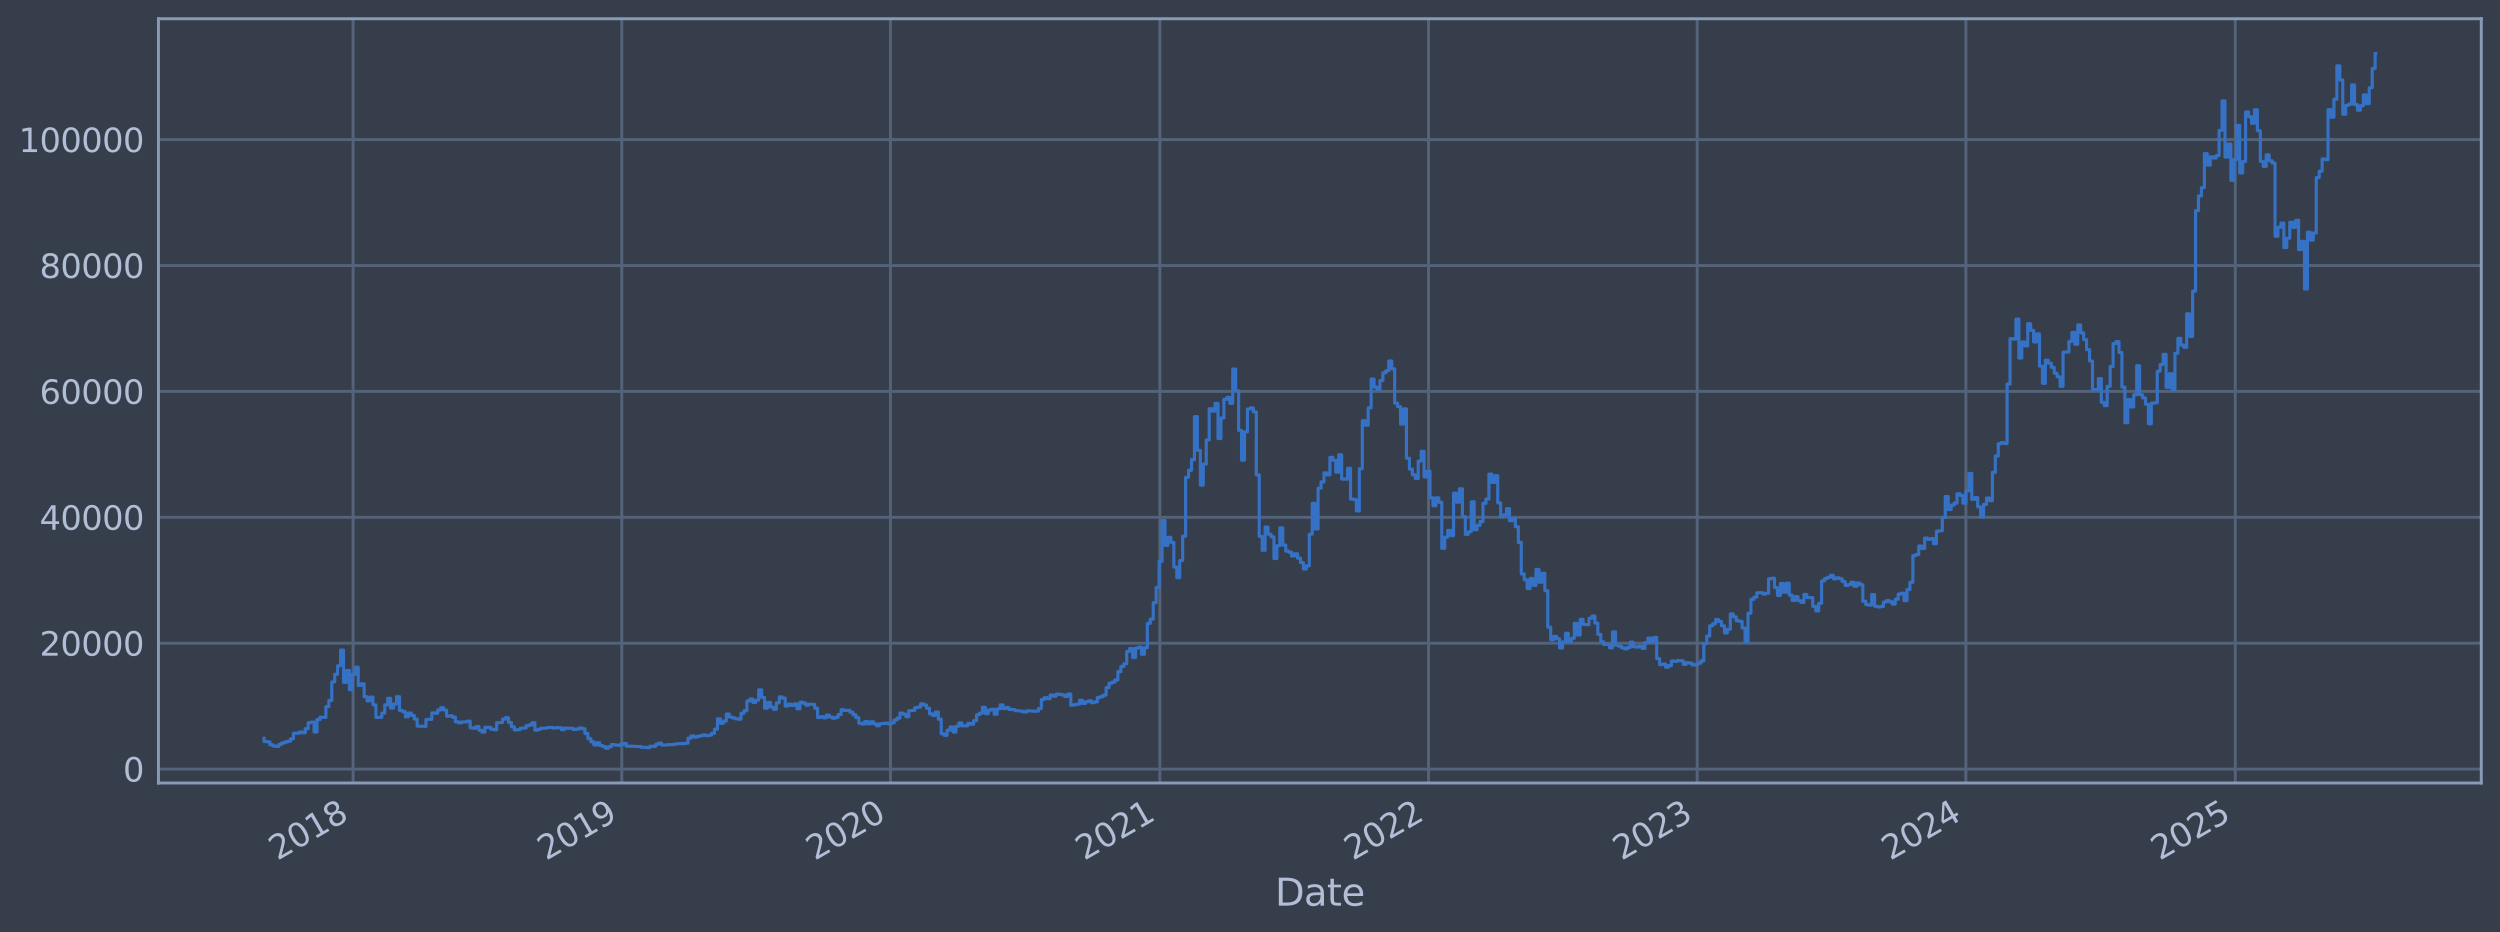 <?xml version="1.0" encoding="utf-8" standalone="no"?>
<!DOCTYPE svg PUBLIC "-//W3C//DTD SVG 1.1//EN"
  "http://www.w3.org/Graphics/SVG/1.1/DTD/svg11.dtd">
<svg xmlns:xlink="http://www.w3.org/1999/xlink" width="960.9pt" height="358.291pt" viewBox="0 0 960.9 358.291" xmlns="http://www.w3.org/2000/svg" version="1.1">
 <defs>
  <style type="text/css">*{stroke-linejoin: round; stroke-linecap: butt}</style>
 </defs>
 <g id="figure_1">
  <g id="patch_1">
   <path d="M 0 358.291 
L 960.9 358.291 
L 960.9 0 
L 0 0 
z
" style="fill: #373e4b"/>
  </g>
  <g id="axes_1">
   <g id="patch_2">
    <path d="M 60.901 300.96 
L 953.701 300.96 
L 953.701 7.2 
L 60.901 7.2 
z
" style="fill: #373e4b"/>
   </g>
   <g id="matplotlib.axis_1">
    <g id="xtick_1">
     <g id="line2d_1">
      <path d="M 135.716 300.96 
L 135.716 7.2 
" clip-path="url(#pc5c673f331)" style="fill: none; stroke: #546379; stroke-width: 1.12; stroke-linecap: square"/>
     </g>
     <g id="line2d_2"/>
     <g id="text_1">
      <!-- 2018 -->
      <g style="fill: #b1bed6" transform="translate(106.635 330.885) rotate(-30) scale(0.126 -0.126)">
       <defs>
        <path id="DejaVuSans-32" d="M 1228 531 
L 3431 531 
L 3431 0 
L 469 0 
L 469 531 
Q 828 903 1448 1529 
Q 2069 2156 2228 2338 
Q 2531 2678 2651 2914 
Q 2772 3150 2772 3378 
Q 2772 3750 2511 3984 
Q 2250 4219 1831 4219 
Q 1534 4219 1204 4116 
Q 875 4013 500 3803 
L 500 4441 
Q 881 4594 1212 4672 
Q 1544 4750 1819 4750 
Q 2544 4750 2975 4387 
Q 3406 4025 3406 3419 
Q 3406 3131 3298 2873 
Q 3191 2616 2906 2266 
Q 2828 2175 2409 1742 
Q 1991 1309 1228 531 
z
" transform="scale(0.016)"/>
        <path id="DejaVuSans-30" d="M 2034 4250 
Q 1547 4250 1301 3770 
Q 1056 3291 1056 2328 
Q 1056 1369 1301 889 
Q 1547 409 2034 409 
Q 2525 409 2770 889 
Q 3016 1369 3016 2328 
Q 3016 3291 2770 3770 
Q 2525 4250 2034 4250 
z
M 2034 4750 
Q 2819 4750 3233 4129 
Q 3647 3509 3647 2328 
Q 3647 1150 3233 529 
Q 2819 -91 2034 -91 
Q 1250 -91 836 529 
Q 422 1150 422 2328 
Q 422 3509 836 4129 
Q 1250 4750 2034 4750 
z
" transform="scale(0.016)"/>
        <path id="DejaVuSans-31" d="M 794 531 
L 1825 531 
L 1825 4091 
L 703 3866 
L 703 4441 
L 1819 4666 
L 2450 4666 
L 2450 531 
L 3481 531 
L 3481 0 
L 794 0 
L 794 531 
z
" transform="scale(0.016)"/>
        <path id="DejaVuSans-38" d="M 2034 2216 
Q 1584 2216 1326 1975 
Q 1069 1734 1069 1313 
Q 1069 891 1326 650 
Q 1584 409 2034 409 
Q 2484 409 2743 651 
Q 3003 894 3003 1313 
Q 3003 1734 2745 1975 
Q 2488 2216 2034 2216 
z
M 1403 2484 
Q 997 2584 770 2862 
Q 544 3141 544 3541 
Q 544 4100 942 4425 
Q 1341 4750 2034 4750 
Q 2731 4750 3128 4425 
Q 3525 4100 3525 3541 
Q 3525 3141 3298 2862 
Q 3072 2584 2669 2484 
Q 3125 2378 3379 2068 
Q 3634 1759 3634 1313 
Q 3634 634 3220 271 
Q 2806 -91 2034 -91 
Q 1263 -91 848 271 
Q 434 634 434 1313 
Q 434 1759 690 2068 
Q 947 2378 1403 2484 
z
M 1172 3481 
Q 1172 3119 1398 2916 
Q 1625 2713 2034 2713 
Q 2441 2713 2670 2916 
Q 2900 3119 2900 3481 
Q 2900 3844 2670 4047 
Q 2441 4250 2034 4250 
Q 1625 4250 1398 4047 
Q 1172 3844 1172 3481 
z
" transform="scale(0.016)"/>
       </defs>
       <use xlink:href="#DejaVuSans-32"/>
       <use xlink:href="#DejaVuSans-30" transform="translate(63.623 0)"/>
       <use xlink:href="#DejaVuSans-31" transform="translate(127.246 0)"/>
       <use xlink:href="#DejaVuSans-38" transform="translate(190.869 0)"/>
      </g>
     </g>
    </g>
    <g id="xtick_2">
     <g id="line2d_3">
      <path d="M 238.984 300.96 
L 238.984 7.2 
" clip-path="url(#pc5c673f331)" style="fill: none; stroke: #546379; stroke-width: 1.12; stroke-linecap: square"/>
     </g>
     <g id="line2d_4"/>
     <g id="text_2">
      <!-- 2019 -->
      <g style="fill: #b1bed6" transform="translate(209.903 330.885) rotate(-30) scale(0.126 -0.126)">
       <defs>
        <path id="DejaVuSans-39" d="M 703 97 
L 703 672 
Q 941 559 1184 500 
Q 1428 441 1663 441 
Q 2288 441 2617 861 
Q 2947 1281 2994 2138 
Q 2813 1869 2534 1725 
Q 2256 1581 1919 1581 
Q 1219 1581 811 2004 
Q 403 2428 403 3163 
Q 403 3881 828 4315 
Q 1253 4750 1959 4750 
Q 2769 4750 3195 4129 
Q 3622 3509 3622 2328 
Q 3622 1225 3098 567 
Q 2575 -91 1691 -91 
Q 1453 -91 1209 -44 
Q 966 3 703 97 
z
M 1959 2075 
Q 2384 2075 2632 2365 
Q 2881 2656 2881 3163 
Q 2881 3666 2632 3958 
Q 2384 4250 1959 4250 
Q 1534 4250 1286 3958 
Q 1038 3666 1038 3163 
Q 1038 2656 1286 2365 
Q 1534 2075 1959 2075 
z
" transform="scale(0.016)"/>
       </defs>
       <use xlink:href="#DejaVuSans-32"/>
       <use xlink:href="#DejaVuSans-30" transform="translate(63.623 0)"/>
       <use xlink:href="#DejaVuSans-31" transform="translate(127.246 0)"/>
       <use xlink:href="#DejaVuSans-39" transform="translate(190.869 0)"/>
      </g>
     </g>
    </g>
    <g id="xtick_3">
     <g id="line2d_5">
      <path d="M 342.251 300.96 
L 342.251 7.2 
" clip-path="url(#pc5c673f331)" style="fill: none; stroke: #546379; stroke-width: 1.12; stroke-linecap: square"/>
     </g>
     <g id="line2d_6"/>
     <g id="text_3">
      <!-- 2020 -->
      <g style="fill: #b1bed6" transform="translate(313.17 330.885) rotate(-30) scale(0.126 -0.126)">
       <use xlink:href="#DejaVuSans-32"/>
       <use xlink:href="#DejaVuSans-30" transform="translate(63.623 0)"/>
       <use xlink:href="#DejaVuSans-32" transform="translate(127.246 0)"/>
       <use xlink:href="#DejaVuSans-30" transform="translate(190.869 0)"/>
      </g>
     </g>
    </g>
    <g id="xtick_4">
     <g id="line2d_7">
      <path d="M 445.801 300.96 
L 445.801 7.2 
" clip-path="url(#pc5c673f331)" style="fill: none; stroke: #546379; stroke-width: 1.12; stroke-linecap: square"/>
     </g>
     <g id="line2d_8"/>
     <g id="text_4">
      <!-- 2021 -->
      <g style="fill: #b1bed6" transform="translate(416.72 330.885) rotate(-30) scale(0.126 -0.126)">
       <use xlink:href="#DejaVuSans-32"/>
       <use xlink:href="#DejaVuSans-30" transform="translate(63.623 0)"/>
       <use xlink:href="#DejaVuSans-32" transform="translate(127.246 0)"/>
       <use xlink:href="#DejaVuSans-31" transform="translate(190.869 0)"/>
      </g>
     </g>
    </g>
    <g id="xtick_5">
     <g id="line2d_9">
      <path d="M 549.069 300.96 
L 549.069 7.2 
" clip-path="url(#pc5c673f331)" style="fill: none; stroke: #546379; stroke-width: 1.12; stroke-linecap: square"/>
     </g>
     <g id="line2d_10"/>
     <g id="text_5">
      <!-- 2022 -->
      <g style="fill: #b1bed6" transform="translate(519.988 330.885) rotate(-30) scale(0.126 -0.126)">
       <use xlink:href="#DejaVuSans-32"/>
       <use xlink:href="#DejaVuSans-30" transform="translate(63.623 0)"/>
       <use xlink:href="#DejaVuSans-32" transform="translate(127.246 0)"/>
       <use xlink:href="#DejaVuSans-32" transform="translate(190.869 0)"/>
      </g>
     </g>
    </g>
    <g id="xtick_6">
     <g id="line2d_11">
      <path d="M 652.336 300.96 
L 652.336 7.2 
" clip-path="url(#pc5c673f331)" style="fill: none; stroke: #546379; stroke-width: 1.12; stroke-linecap: square"/>
     </g>
     <g id="line2d_12"/>
     <g id="text_6">
      <!-- 2023 -->
      <g style="fill: #b1bed6" transform="translate(623.255 330.885) rotate(-30) scale(0.126 -0.126)">
       <defs>
        <path id="DejaVuSans-33" d="M 2597 2516 
Q 3050 2419 3304 2112 
Q 3559 1806 3559 1356 
Q 3559 666 3084 287 
Q 2609 -91 1734 -91 
Q 1441 -91 1130 -33 
Q 819 25 488 141 
L 488 750 
Q 750 597 1062 519 
Q 1375 441 1716 441 
Q 2309 441 2620 675 
Q 2931 909 2931 1356 
Q 2931 1769 2642 2001 
Q 2353 2234 1838 2234 
L 1294 2234 
L 1294 2753 
L 1863 2753 
Q 2328 2753 2575 2939 
Q 2822 3125 2822 3475 
Q 2822 3834 2567 4026 
Q 2313 4219 1838 4219 
Q 1578 4219 1281 4162 
Q 984 4106 628 3988 
L 628 4550 
Q 988 4650 1302 4700 
Q 1616 4750 1894 4750 
Q 2613 4750 3031 4423 
Q 3450 4097 3450 3541 
Q 3450 3153 3228 2886 
Q 3006 2619 2597 2516 
z
" transform="scale(0.016)"/>
       </defs>
       <use xlink:href="#DejaVuSans-32"/>
       <use xlink:href="#DejaVuSans-30" transform="translate(63.623 0)"/>
       <use xlink:href="#DejaVuSans-32" transform="translate(127.246 0)"/>
       <use xlink:href="#DejaVuSans-33" transform="translate(190.869 0)"/>
      </g>
     </g>
    </g>
    <g id="xtick_7">
     <g id="line2d_13">
      <path d="M 755.604 300.96 
L 755.604 7.2 
" clip-path="url(#pc5c673f331)" style="fill: none; stroke: #546379; stroke-width: 1.12; stroke-linecap: square"/>
     </g>
     <g id="line2d_14"/>
     <g id="text_7">
      <!-- 2024 -->
      <g style="fill: #b1bed6" transform="translate(726.523 330.885) rotate(-30) scale(0.126 -0.126)">
       <defs>
        <path id="DejaVuSans-34" d="M 2419 4116 
L 825 1625 
L 2419 1625 
L 2419 4116 
z
M 2253 4666 
L 3047 4666 
L 3047 1625 
L 3713 1625 
L 3713 1100 
L 3047 1100 
L 3047 0 
L 2419 0 
L 2419 1100 
L 313 1100 
L 313 1709 
L 2253 4666 
z
" transform="scale(0.016)"/>
       </defs>
       <use xlink:href="#DejaVuSans-32"/>
       <use xlink:href="#DejaVuSans-30" transform="translate(63.623 0)"/>
       <use xlink:href="#DejaVuSans-32" transform="translate(127.246 0)"/>
       <use xlink:href="#DejaVuSans-34" transform="translate(190.869 0)"/>
      </g>
     </g>
    </g>
    <g id="xtick_8">
     <g id="line2d_15">
      <path d="M 859.154 300.96 
L 859.154 7.2 
" clip-path="url(#pc5c673f331)" style="fill: none; stroke: #546379; stroke-width: 1.12; stroke-linecap: square"/>
     </g>
     <g id="line2d_16"/>
     <g id="text_8">
      <!-- 2025 -->
      <g style="fill: #b1bed6" transform="translate(830.073 330.885) rotate(-30) scale(0.126 -0.126)">
       <defs>
        <path id="DejaVuSans-35" d="M 691 4666 
L 3169 4666 
L 3169 4134 
L 1269 4134 
L 1269 2991 
Q 1406 3038 1543 3061 
Q 1681 3084 1819 3084 
Q 2600 3084 3056 2656 
Q 3513 2228 3513 1497 
Q 3513 744 3044 326 
Q 2575 -91 1722 -91 
Q 1428 -91 1123 -41 
Q 819 9 494 109 
L 494 744 
Q 775 591 1075 516 
Q 1375 441 1709 441 
Q 2250 441 2565 725 
Q 2881 1009 2881 1497 
Q 2881 1984 2565 2268 
Q 2250 2553 1709 2553 
Q 1456 2553 1204 2497 
Q 953 2441 691 2322 
L 691 4666 
z
" transform="scale(0.016)"/>
       </defs>
       <use xlink:href="#DejaVuSans-32"/>
       <use xlink:href="#DejaVuSans-30" transform="translate(63.623 0)"/>
       <use xlink:href="#DejaVuSans-32" transform="translate(127.246 0)"/>
       <use xlink:href="#DejaVuSans-35" transform="translate(190.869 0)"/>
      </g>
     </g>
    </g>
    <g id="text_9">
     <!-- Date -->
     <g style="fill: #b1bed6" transform="translate(490.091 348.096) scale(0.144 -0.144)">
      <defs>
       <path id="DejaVuSans-44" d="M 1259 4147 
L 1259 519 
L 2022 519 
Q 2988 519 3436 956 
Q 3884 1394 3884 2338 
Q 3884 3275 3436 3711 
Q 2988 4147 2022 4147 
L 1259 4147 
z
M 628 4666 
L 1925 4666 
Q 3281 4666 3915 4102 
Q 4550 3538 4550 2338 
Q 4550 1131 3912 565 
Q 3275 0 1925 0 
L 628 0 
L 628 4666 
z
" transform="scale(0.016)"/>
       <path id="DejaVuSans-61" d="M 2194 1759 
Q 1497 1759 1228 1600 
Q 959 1441 959 1056 
Q 959 750 1161 570 
Q 1363 391 1709 391 
Q 2188 391 2477 730 
Q 2766 1069 2766 1631 
L 2766 1759 
L 2194 1759 
z
M 3341 1997 
L 3341 0 
L 2766 0 
L 2766 531 
Q 2569 213 2275 61 
Q 1981 -91 1556 -91 
Q 1019 -91 701 211 
Q 384 513 384 1019 
Q 384 1609 779 1909 
Q 1175 2209 1959 2209 
L 2766 2209 
L 2766 2266 
Q 2766 2663 2505 2880 
Q 2244 3097 1772 3097 
Q 1472 3097 1187 3025 
Q 903 2953 641 2809 
L 641 3341 
Q 956 3463 1253 3523 
Q 1550 3584 1831 3584 
Q 2591 3584 2966 3190 
Q 3341 2797 3341 1997 
z
" transform="scale(0.016)"/>
       <path id="DejaVuSans-74" d="M 1172 4494 
L 1172 3500 
L 2356 3500 
L 2356 3053 
L 1172 3053 
L 1172 1153 
Q 1172 725 1289 603 
Q 1406 481 1766 481 
L 2356 481 
L 2356 0 
L 1766 0 
Q 1100 0 847 248 
Q 594 497 594 1153 
L 594 3053 
L 172 3053 
L 172 3500 
L 594 3500 
L 594 4494 
L 1172 4494 
z
" transform="scale(0.016)"/>
       <path id="DejaVuSans-65" d="M 3597 1894 
L 3597 1613 
L 953 1613 
Q 991 1019 1311 708 
Q 1631 397 2203 397 
Q 2534 397 2845 478 
Q 3156 559 3463 722 
L 3463 178 
Q 3153 47 2828 -22 
Q 2503 -91 2169 -91 
Q 1331 -91 842 396 
Q 353 884 353 1716 
Q 353 2575 817 3079 
Q 1281 3584 2069 3584 
Q 2775 3584 3186 3129 
Q 3597 2675 3597 1894 
z
M 3022 2063 
Q 3016 2534 2758 2815 
Q 2500 3097 2075 3097 
Q 1594 3097 1305 2825 
Q 1016 2553 972 2059 
L 3022 2063 
z
" transform="scale(0.016)"/>
      </defs>
      <use xlink:href="#DejaVuSans-44"/>
      <use xlink:href="#DejaVuSans-61" transform="translate(77.002 0)"/>
      <use xlink:href="#DejaVuSans-74" transform="translate(138.281 0)"/>
      <use xlink:href="#DejaVuSans-65" transform="translate(177.49 0)"/>
     </g>
    </g>
   </g>
   <g id="matplotlib.axis_2">
    <g id="ytick_1">
     <g id="line2d_17">
      <path d="M 60.901 295.611 
L 953.701 295.611 
" clip-path="url(#pc5c673f331)" style="fill: none; stroke: #546379; stroke-width: 1.12; stroke-linecap: square"/>
     </g>
     <g id="line2d_18"/>
     <g id="text_10">
      <!-- 0 -->
      <g style="fill: #b1bed6" transform="translate(47.284 300.398) scale(0.126 -0.126)">
       <use xlink:href="#DejaVuSans-30"/>
      </g>
     </g>
    </g>
    <g id="ytick_2">
     <g id="line2d_19">
      <path d="M 60.901 247.222 
L 953.701 247.222 
" clip-path="url(#pc5c673f331)" style="fill: none; stroke: #546379; stroke-width: 1.12; stroke-linecap: square"/>
     </g>
     <g id="line2d_20"/>
     <g id="text_11">
      <!-- 20000 -->
      <g style="fill: #b1bed6" transform="translate(15.217 252.009) scale(0.126 -0.126)">
       <use xlink:href="#DejaVuSans-32"/>
       <use xlink:href="#DejaVuSans-30" transform="translate(63.623 0)"/>
       <use xlink:href="#DejaVuSans-30" transform="translate(127.246 0)"/>
       <use xlink:href="#DejaVuSans-30" transform="translate(190.869 0)"/>
       <use xlink:href="#DejaVuSans-30" transform="translate(254.492 0)"/>
      </g>
     </g>
    </g>
    <g id="ytick_3">
     <g id="line2d_21">
      <path d="M 60.901 198.832 
L 953.701 198.832 
" clip-path="url(#pc5c673f331)" style="fill: none; stroke: #546379; stroke-width: 1.12; stroke-linecap: square"/>
     </g>
     <g id="line2d_22"/>
     <g id="text_12">
      <!-- 40000 -->
      <g style="fill: #b1bed6" transform="translate(15.217 203.619) scale(0.126 -0.126)">
       <use xlink:href="#DejaVuSans-34"/>
       <use xlink:href="#DejaVuSans-30" transform="translate(63.623 0)"/>
       <use xlink:href="#DejaVuSans-30" transform="translate(127.246 0)"/>
       <use xlink:href="#DejaVuSans-30" transform="translate(190.869 0)"/>
       <use xlink:href="#DejaVuSans-30" transform="translate(254.492 0)"/>
      </g>
     </g>
    </g>
    <g id="ytick_4">
     <g id="line2d_23">
      <path d="M 60.901 150.443 
L 953.701 150.443 
" clip-path="url(#pc5c673f331)" style="fill: none; stroke: #546379; stroke-width: 1.12; stroke-linecap: square"/>
     </g>
     <g id="line2d_24"/>
     <g id="text_13">
      <!-- 60000 -->
      <g style="fill: #b1bed6" transform="translate(15.217 155.23) scale(0.126 -0.126)">
       <defs>
        <path id="DejaVuSans-36" d="M 2113 2584 
Q 1688 2584 1439 2293 
Q 1191 2003 1191 1497 
Q 1191 994 1439 701 
Q 1688 409 2113 409 
Q 2538 409 2786 701 
Q 3034 994 3034 1497 
Q 3034 2003 2786 2293 
Q 2538 2584 2113 2584 
z
M 3366 4563 
L 3366 3988 
Q 3128 4100 2886 4159 
Q 2644 4219 2406 4219 
Q 1781 4219 1451 3797 
Q 1122 3375 1075 2522 
Q 1259 2794 1537 2939 
Q 1816 3084 2150 3084 
Q 2853 3084 3261 2657 
Q 3669 2231 3669 1497 
Q 3669 778 3244 343 
Q 2819 -91 2113 -91 
Q 1303 -91 875 529 
Q 447 1150 447 2328 
Q 447 3434 972 4092 
Q 1497 4750 2381 4750 
Q 2619 4750 2861 4703 
Q 3103 4656 3366 4563 
z
" transform="scale(0.016)"/>
       </defs>
       <use xlink:href="#DejaVuSans-36"/>
       <use xlink:href="#DejaVuSans-30" transform="translate(63.623 0)"/>
       <use xlink:href="#DejaVuSans-30" transform="translate(127.246 0)"/>
       <use xlink:href="#DejaVuSans-30" transform="translate(190.869 0)"/>
       <use xlink:href="#DejaVuSans-30" transform="translate(254.492 0)"/>
      </g>
     </g>
    </g>
    <g id="ytick_5">
     <g id="line2d_25">
      <path d="M 60.901 102.053 
L 953.701 102.053 
" clip-path="url(#pc5c673f331)" style="fill: none; stroke: #546379; stroke-width: 1.12; stroke-linecap: square"/>
     </g>
     <g id="line2d_26"/>
     <g id="text_14">
      <!-- 80000 -->
      <g style="fill: #b1bed6" transform="translate(15.217 106.84) scale(0.126 -0.126)">
       <use xlink:href="#DejaVuSans-38"/>
       <use xlink:href="#DejaVuSans-30" transform="translate(63.623 0)"/>
       <use xlink:href="#DejaVuSans-30" transform="translate(127.246 0)"/>
       <use xlink:href="#DejaVuSans-30" transform="translate(190.869 0)"/>
       <use xlink:href="#DejaVuSans-30" transform="translate(254.492 0)"/>
      </g>
     </g>
    </g>
    <g id="ytick_6">
     <g id="line2d_27">
      <path d="M 60.901 53.664 
L 953.701 53.664 
" clip-path="url(#pc5c673f331)" style="fill: none; stroke: #546379; stroke-width: 1.12; stroke-linecap: square"/>
     </g>
     <g id="line2d_28"/>
     <g id="text_15">
      <!-- 100000 -->
      <g style="fill: #b1bed6" transform="translate(7.2 58.451) scale(0.126 -0.126)">
       <use xlink:href="#DejaVuSans-31"/>
       <use xlink:href="#DejaVuSans-30" transform="translate(63.623 0)"/>
       <use xlink:href="#DejaVuSans-30" transform="translate(127.246 0)"/>
       <use xlink:href="#DejaVuSans-30" transform="translate(190.869 0)"/>
       <use xlink:href="#DejaVuSans-30" transform="translate(254.492 0)"/>
       <use xlink:href="#DejaVuSans-30" transform="translate(318.115 0)"/>
      </g>
     </g>
    </g>
   </g>
   <g id="line2d_29">
    <path d="M 101.482 283.735 
L 101.482 285.002 
L 102.614 285.002 
L 102.614 285.133 
L 103.746 285.133 
L 103.746 286.259 
L 104.877 286.259 
L 104.877 286.711 
L 106.009 286.711 
L 106.009 286.899 
L 107.141 286.899 
L 107.141 286.098 
L 108.273 286.098 
L 108.273 285.536 
L 109.404 285.536 
L 109.404 285.187 
L 110.536 285.187 
L 110.536 284.87 
L 111.668 284.87 
L 111.668 283.944 
L 112.799 283.944 
L 112.799 281.84 
L 115.063 281.827 
L 115.063 281.335 
L 116.194 281.335 
L 116.194 281.651 
L 117.326 281.651 
L 117.326 280.088 
L 118.458 280.088 
L 118.458 277.789 
L 119.589 277.789 
L 119.589 277.541 
L 120.721 277.541 
L 120.721 281.36 
L 121.853 281.36 
L 121.853 276.573 
L 122.985 276.573 
L 122.985 275.668 
L 125.248 275.741 
L 125.248 271.612 
L 126.38 271.612 
L 126.38 269.208 
L 127.511 269.208 
L 127.511 262.116 
L 128.643 262.116 
L 128.643 259.152 
L 129.775 259.152 
L 129.775 255.912 
L 130.906 255.912 
L 130.906 249.855 
L 132.038 249.855 
L 132.038 262.279 
L 133.17 262.279 
L 133.17 257.679 
L 134.302 257.679 
L 134.302 265.095 
L 135.433 265.095 
L 135.433 259.224 
L 136.565 259.224 
L 136.565 256.433 
L 137.697 256.433 
L 137.697 263.467 
L 138.828 263.467 
L 138.828 262.817 
L 139.96 262.817 
L 139.96 267.771 
L 141.092 267.771 
L 141.092 269.405 
L 142.223 269.405 
L 142.223 267.953 
L 143.355 267.953 
L 143.355 270.923 
L 144.487 270.923 
L 144.487 275.766 
L 146.75 275.662 
L 146.75 274.088 
L 147.882 274.088 
L 147.882 270.984 
L 149.014 270.984 
L 149.014 268.402 
L 150.145 268.402 
L 150.145 272.143 
L 151.277 272.143 
L 151.277 270.613 
L 152.409 270.613 
L 152.409 267.746 
L 153.54 267.746 
L 153.54 273.051 
L 154.672 273.051 
L 154.672 273.521 
L 155.804 273.521 
L 155.804 275.535 
L 156.936 275.535 
L 156.936 274.054 
L 158.067 274.054 
L 158.067 274.964 
L 159.199 274.964 
L 159.199 276.375 
L 160.331 276.375 
L 160.331 279.092 
L 163.726 279.196 
L 163.726 276.509 
L 165.989 276.48 
L 165.989 274.004 
L 167.121 274.004 
L 167.121 274.15 
L 168.253 274.15 
L 168.253 272.872 
L 169.384 272.872 
L 169.384 272.013 
L 170.516 272.013 
L 170.516 272.943 
L 171.648 272.943 
L 171.648 275.295 
L 172.779 275.295 
L 172.779 275.116 
L 173.911 275.116 
L 173.911 275.67 
L 175.043 275.67 
L 175.043 277.436 
L 176.174 277.436 
L 176.174 277.841 
L 177.306 277.841 
L 177.306 277.49 
L 179.569 277.476 
L 179.569 277.186 
L 180.701 277.186 
L 180.701 279.756 
L 181.833 279.756 
L 181.833 279.912 
L 182.965 279.912 
L 182.965 279.254 
L 184.096 279.254 
L 184.096 280.714 
L 185.228 280.714 
L 185.228 281.389 
L 186.36 281.389 
L 186.36 279.579 
L 188.623 279.573 
L 188.623 280.298 
L 189.755 280.298 
L 189.755 280.492 
L 190.886 280.492 
L 190.886 277.777 
L 193.15 277.691 
L 193.15 276.401 
L 194.282 276.401 
L 194.282 275.84 
L 195.413 275.84 
L 195.413 277.671 
L 196.545 277.671 
L 196.545 279.357 
L 197.677 279.357 
L 197.677 280.543 
L 199.94 280.439 
L 199.94 279.917 
L 202.203 279.822 
L 202.203 278.914 
L 203.335 278.914 
L 203.335 278.629 
L 204.467 278.629 
L 204.467 277.806 
L 205.599 277.806 
L 205.599 280.649 
L 206.73 280.649 
L 206.73 280.305 
L 207.862 280.305 
L 207.862 279.891 
L 210.125 279.894 
L 210.125 279.683 
L 212.389 279.573 
L 212.389 279.833 
L 213.52 279.833 
L 213.52 279.706 
L 215.784 279.688 
L 215.784 280.453 
L 216.916 280.453 
L 216.916 279.861 
L 220.311 279.952 
L 220.311 280.365 
L 221.442 280.365 
L 221.442 280.22 
L 222.574 280.22 
L 222.574 279.795 
L 223.706 279.795 
L 223.706 280.106 
L 224.837 280.106 
L 224.837 281.92 
L 225.969 281.92 
L 225.969 283.88 
L 227.101 283.88 
L 227.101 285.079 
L 228.233 285.079 
L 228.233 286.348 
L 229.364 286.348 
L 229.364 285.478 
L 230.496 285.478 
L 230.496 286.55 
L 231.628 286.55 
L 231.628 286.929 
L 232.759 286.929 
L 232.759 287.607 
L 233.891 287.607 
L 233.891 287.006 
L 235.023 287.006 
L 235.023 286.176 
L 236.154 286.176 
L 236.154 286.365 
L 237.286 286.365 
L 237.286 286.489 
L 238.418 286.489 
L 238.418 286.099 
L 239.549 286.099 
L 239.549 285.76 
L 240.681 285.76 
L 240.681 286.789 
L 244.076 286.839 
L 244.076 286.932 
L 246.34 286.958 
L 246.34 287.216 
L 248.603 287.249 
L 248.603 287.398 
L 249.735 287.398 
L 249.735 286.83 
L 251.998 286.881 
L 251.998 286.111 
L 253.13 286.111 
L 253.13 285.596 
L 254.262 285.596 
L 254.262 286.337 
L 256.525 286.382 
L 256.525 286.207 
L 258.788 286.221 
L 258.788 286.087 
L 259.92 286.087 
L 259.92 285.863 
L 263.315 285.816 
L 263.315 285.657 
L 264.447 285.657 
L 264.447 283.729 
L 265.579 283.729 
L 265.579 282.864 
L 266.71 282.864 
L 266.71 283.338 
L 267.842 283.338 
L 267.842 283.038 
L 268.974 283.038 
L 268.974 282.765 
L 270.105 282.765 
L 270.105 282.463 
L 271.237 282.463 
L 271.237 282.785 
L 272.369 282.785 
L 272.369 282.57 
L 273.5 282.57 
L 273.5 281.858 
L 274.632 281.858 
L 274.632 280.252 
L 275.764 280.252 
L 275.764 276.273 
L 276.896 276.273 
L 276.896 278.034 
L 278.027 278.034 
L 278.027 277.16 
L 279.159 277.16 
L 279.159 274.454 
L 280.291 274.454 
L 280.291 275.596 
L 281.422 275.596 
L 281.422 275.929 
L 282.554 275.929 
L 282.554 276.26 
L 283.686 276.26 
L 283.686 276.455 
L 284.817 276.455 
L 284.817 274.176 
L 285.949 274.176 
L 285.949 273.154 
L 287.081 273.154 
L 287.081 269.446 
L 288.213 269.446 
L 288.213 268.676 
L 289.344 268.676 
L 289.344 270.016 
L 290.476 270.016 
L 290.476 269.105 
L 291.608 269.105 
L 291.608 265.158 
L 292.739 265.158 
L 292.739 268.056 
L 293.871 268.056 
L 293.871 272.204 
L 295.003 272.204 
L 295.003 269.995 
L 296.134 269.995 
L 296.134 271.718 
L 297.266 271.718 
L 297.266 272.623 
L 298.398 272.623 
L 298.398 270.135 
L 299.53 270.135 
L 299.53 267.87 
L 300.661 267.87 
L 300.661 268.314 
L 301.793 268.314 
L 301.793 271.375 
L 302.925 271.375 
L 302.925 270.648 
L 304.056 270.648 
L 304.056 271.145 
L 305.188 271.145 
L 305.188 270.545 
L 306.32 270.545 
L 306.32 272.437 
L 307.451 272.437 
L 307.451 269.913 
L 308.583 269.913 
L 308.583 270.238 
L 309.715 270.238 
L 309.715 271.031 
L 310.846 271.031 
L 310.846 270.665 
L 313.11 270.749 
L 313.11 272.182 
L 314.242 272.182 
L 314.242 275.786 
L 315.373 275.786 
L 315.373 275.474 
L 316.505 275.474 
L 316.505 275.898 
L 317.637 275.898 
L 317.637 274.833 
L 318.768 274.833 
L 318.768 275.569 
L 319.9 275.569 
L 319.9 276.07 
L 321.032 276.07 
L 321.032 275.717 
L 322.163 275.717 
L 322.163 274.642 
L 323.295 274.642 
L 323.295 272.787 
L 324.427 272.787 
L 324.427 273.107 
L 326.69 273.005 
L 326.69 273.746 
L 327.822 273.746 
L 327.822 274.725 
L 328.954 274.725 
L 328.954 275.83 
L 330.085 275.83 
L 330.085 277.982 
L 331.217 277.982 
L 331.217 278.279 
L 332.349 278.279 
L 332.349 277.325 
L 333.48 277.325 
L 333.48 278.208 
L 334.612 278.208 
L 334.612 277.411 
L 335.744 277.411 
L 335.744 278.217 
L 336.876 278.217 
L 336.876 278.966 
L 338.007 278.966 
L 338.007 278.215 
L 339.139 278.215 
L 339.139 278.068 
L 340.271 278.068 
L 340.271 277.946 
L 341.402 277.946 
L 341.402 278.25 
L 342.534 278.25 
L 342.534 277.824 
L 343.666 277.824 
L 343.666 276.696 
L 344.797 276.696 
L 344.797 276.001 
L 345.929 276.001 
L 345.929 274.077 
L 347.061 274.077 
L 347.061 274.508 
L 348.193 274.508 
L 348.193 275.463 
L 349.324 275.463 
L 349.324 273.159 
L 351.588 273.075 
L 351.588 272.008 
L 352.719 272.008 
L 352.719 271.768 
L 353.851 271.768 
L 353.851 270.525 
L 354.983 270.525 
L 354.983 270.979 
L 356.114 270.979 
L 356.114 272.216 
L 357.246 272.216 
L 357.246 274.355 
L 358.378 274.355 
L 358.378 274.963 
L 359.51 274.963 
L 359.51 273.673 
L 360.641 273.673 
L 360.641 276.42 
L 361.773 276.42 
L 361.773 282.04 
L 362.905 282.04 
L 362.905 282.649 
L 364.036 282.649 
L 364.036 280.635 
L 365.168 280.635 
L 365.168 279.404 
L 366.3 279.404 
L 366.3 281.372 
L 367.431 281.372 
L 367.431 279.137 
L 368.563 279.137 
L 368.563 277.844 
L 369.695 277.844 
L 369.695 278.982 
L 371.958 278.985 
L 371.958 278.047 
L 373.09 278.047 
L 373.09 278.358 
L 374.222 278.358 
L 374.222 276.983 
L 375.353 276.983 
L 375.353 274.734 
L 376.485 274.734 
L 376.485 274.112 
L 377.617 274.112 
L 377.617 271.848 
L 378.748 271.848 
L 378.748 274.285 
L 379.88 274.285 
L 379.88 272.903 
L 381.012 272.903 
L 381.012 272.6 
L 382.143 272.6 
L 382.143 274.487 
L 383.275 274.487 
L 383.275 272.459 
L 384.407 272.459 
L 384.407 270.922 
L 385.539 270.922 
L 385.539 272.327 
L 386.67 272.327 
L 386.67 271.96 
L 387.802 271.96 
L 387.802 272.69 
L 390.065 272.735 
L 390.065 273.147 
L 392.329 273.253 
L 392.329 273.387 
L 393.46 273.387 
L 393.46 273.661 
L 394.592 273.661 
L 394.592 273.216 
L 396.856 273.265 
L 396.856 273.368 
L 399.119 273.317 
L 399.119 272.352 
L 400.251 272.352 
L 400.251 268.894 
L 401.382 268.894 
L 401.382 268.165 
L 402.514 268.165 
L 402.514 268.527 
L 403.646 268.527 
L 403.646 267.14 
L 404.777 267.14 
L 404.777 267.61 
L 405.909 267.61 
L 405.909 266.786 
L 407.041 266.786 
L 407.041 266.902 
L 408.173 266.902 
L 408.173 267.149 
L 409.304 267.149 
L 409.304 267.703 
L 410.436 267.703 
L 410.436 266.763 
L 411.568 266.763 
L 411.568 271.03 
L 412.699 271.03 
L 412.699 270.865 
L 413.831 270.865 
L 413.831 270.616 
L 414.963 270.616 
L 414.963 269.133 
L 416.094 269.133 
L 416.094 270.375 
L 417.226 270.375 
L 417.226 269.74 
L 418.358 269.74 
L 418.358 269.382 
L 419.49 269.382 
L 419.49 270.081 
L 420.621 270.081 
L 420.621 269.793 
L 421.753 269.793 
L 421.753 268.086 
L 422.885 268.086 
L 422.885 267.778 
L 424.016 267.778 
L 424.016 267.163 
L 425.148 267.163 
L 425.148 264.292 
L 426.28 264.292 
L 426.28 262.582 
L 427.411 262.582 
L 427.411 262.197 
L 428.543 262.197 
L 428.543 261.362 
L 429.675 261.362 
L 429.675 258.132 
L 430.806 258.132 
L 430.806 256.184 
L 431.938 256.184 
L 431.938 255.145 
L 433.07 255.145 
L 433.07 250.397 
L 434.202 250.397 
L 434.202 249.224 
L 435.333 249.224 
L 435.333 252.708 
L 436.465 252.708 
L 436.465 249.092 
L 437.597 249.092 
L 437.597 248.727 
L 438.728 248.727 
L 438.728 251.461 
L 439.86 251.461 
L 439.86 248.972 
L 440.992 248.972 
L 440.992 239.598 
L 442.123 239.598 
L 442.123 237.967 
L 443.255 237.967 
L 443.255 231.633 
L 444.387 231.633 
L 444.387 225.793 
L 445.519 225.793 
L 445.519 215.767 
L 446.65 215.767 
L 446.65 200.076 
L 447.782 200.076 
L 447.782 209.611 
L 448.914 209.611 
L 448.914 206.506 
L 450.045 206.506 
L 450.045 208.461 
L 451.177 208.461 
L 451.177 217.947 
L 452.309 217.947 
L 452.309 222.013 
L 453.44 222.013 
L 453.44 215.438 
L 454.572 215.438 
L 454.572 206.086 
L 455.704 206.086 
L 455.704 183.434 
L 456.836 183.434 
L 456.836 180.755 
L 457.967 180.755 
L 457.967 176.67 
L 459.099 176.67 
L 459.099 160.118 
L 460.231 160.118 
L 460.231 173.126 
L 461.362 173.126 
L 461.362 186.459 
L 462.494 186.459 
L 462.494 178.39 
L 463.626 178.39 
L 463.626 169.074 
L 464.757 169.074 
L 464.757 157.088 
L 465.889 157.088 
L 465.889 158.01 
L 467.021 158.01 
L 467.021 155.074 
L 468.153 155.074 
L 468.153 168.569 
L 469.284 168.569 
L 469.284 160.644 
L 470.416 160.644 
L 470.416 153.499 
L 471.548 153.499 
L 471.548 152.731 
L 472.679 152.731 
L 472.679 155.034 
L 473.811 155.034 
L 473.811 141.843 
L 474.943 141.843 
L 474.943 150.232 
L 476.074 150.232 
L 476.074 165.422 
L 477.206 165.422 
L 477.206 176.874 
L 478.338 176.874 
L 478.338 165.966 
L 479.47 165.966 
L 479.47 157.185 
L 480.601 157.185 
L 480.601 156.781 
L 481.733 156.781 
L 481.733 158.306 
L 482.865 158.306 
L 482.865 182.533 
L 483.996 182.533 
L 483.996 206.177 
L 485.128 206.177 
L 485.128 211.523 
L 486.26 211.523 
L 486.26 202.594 
L 487.391 202.594 
L 487.391 205.339 
L 488.523 205.339 
L 488.523 206.368 
L 489.655 206.368 
L 489.655 214.679 
L 490.786 214.679 
L 490.786 209.732 
L 491.918 209.732 
L 491.918 202.885 
L 493.05 202.885 
L 493.05 209.496 
L 494.182 209.496 
L 494.182 211.802 
L 495.313 211.802 
L 495.313 212.244 
L 496.445 212.244 
L 496.445 213.695 
L 497.577 213.695 
L 497.577 212.839 
L 498.708 212.839 
L 498.708 214.521 
L 499.84 214.521 
L 499.84 216.217 
L 500.972 216.217 
L 500.972 218.712 
L 502.103 218.712 
L 502.103 217.467 
L 503.235 217.467 
L 503.235 205.321 
L 504.367 205.321 
L 504.367 193.475 
L 505.499 193.475 
L 505.499 203.337 
L 506.63 203.337 
L 506.63 187.62 
L 507.762 187.62 
L 507.762 185.255 
L 508.894 185.255 
L 508.894 181.759 
L 510.025 181.759 
L 510.025 182.538 
L 511.157 182.538 
L 511.157 175.79 
L 512.289 175.79 
L 512.289 176.919 
L 513.42 176.919 
L 513.42 181.519 
L 514.552 181.519 
L 514.552 174.765 
L 515.684 174.765 
L 515.684 184.126 
L 517.947 184.172 
L 517.947 179.996 
L 519.079 179.996 
L 519.079 191.812 
L 520.211 191.812 
L 520.211 192.02 
L 521.342 192.02 
L 521.342 196.386 
L 522.474 196.386 
L 522.474 180.137 
L 523.606 180.137 
L 523.606 161.708 
L 524.737 161.708 
L 524.737 163.446 
L 525.869 163.446 
L 525.869 156.739 
L 527.001 156.739 
L 527.001 145.673 
L 528.133 145.673 
L 528.133 148.756 
L 529.264 148.756 
L 529.264 149.608 
L 530.396 149.608 
L 530.396 146.254 
L 531.528 146.254 
L 531.528 143.294 
L 532.659 143.294 
L 532.659 142.475 
L 533.791 142.475 
L 533.791 138.735 
L 534.923 138.735 
L 534.923 141.771 
L 536.054 141.771 
L 536.054 154.96 
L 537.186 154.96 
L 537.186 156.302 
L 538.318 156.302 
L 538.318 163.021 
L 539.45 163.021 
L 539.45 157.145 
L 540.581 157.145 
L 540.581 176.137 
L 541.713 176.137 
L 541.713 180.3 
L 542.845 180.3 
L 542.845 182.484 
L 543.976 182.484 
L 543.976 183.896 
L 545.108 183.896 
L 545.108 177.215 
L 546.24 177.215 
L 546.24 173.498 
L 547.371 173.498 
L 547.371 183.326 
L 548.503 183.326 
L 548.503 181.103 
L 549.635 181.103 
L 549.635 191.282 
L 550.766 191.282 
L 550.766 194.359 
L 551.898 194.359 
L 551.898 191.333 
L 553.03 191.333 
L 553.03 193.07 
L 554.162 193.07 
L 554.162 210.757 
L 555.293 210.757 
L 555.293 206.518 
L 556.425 206.518 
L 556.425 203.868 
L 557.557 203.868 
L 557.557 205.867 
L 558.688 205.867 
L 558.688 189.556 
L 559.82 189.556 
L 559.82 193.022 
L 560.952 193.022 
L 560.952 187.857 
L 562.083 187.857 
L 562.083 198.554 
L 563.215 198.554 
L 563.215 205.385 
L 564.347 205.385 
L 564.347 204.386 
L 565.479 204.386 
L 565.479 192.87 
L 566.61 192.87 
L 566.61 203.593 
L 567.742 203.593 
L 567.742 201.878 
L 568.874 201.878 
L 568.874 200.475 
L 570.005 200.475 
L 570.005 193.455 
L 571.137 193.455 
L 571.137 191.804 
L 572.269 191.804 
L 572.269 182.238 
L 573.4 182.238 
L 573.4 185.43 
L 574.532 185.43 
L 574.532 182.836 
L 575.664 182.836 
L 575.664 193.318 
L 576.796 193.318 
L 576.796 198.585 
L 577.927 198.585 
L 577.927 197.892 
L 579.059 197.892 
L 579.059 195.504 
L 580.191 195.504 
L 580.191 200.125 
L 581.322 200.125 
L 581.322 199.389 
L 582.454 199.389 
L 582.454 202.436 
L 583.586 202.436 
L 583.586 208.479 
L 584.717 208.479 
L 584.717 220.598 
L 585.849 220.598 
L 585.849 222.846 
L 586.981 222.846 
L 586.981 226.218 
L 588.113 226.218 
L 588.113 222.352 
L 589.244 222.352 
L 589.244 224.977 
L 590.376 224.977 
L 590.376 218.876 
L 591.508 218.876 
L 591.508 223.797 
L 592.639 223.797 
L 592.639 220.322 
L 593.771 220.322 
L 593.771 227.032 
L 594.903 227.032 
L 594.903 241.05 
L 596.034 241.05 
L 596.034 245.914 
L 597.166 245.914 
L 597.166 244.589 
L 598.298 244.589 
L 598.298 245.523 
L 599.43 245.523 
L 599.43 249.093 
L 600.561 249.093 
L 600.561 246.782 
L 601.693 246.782 
L 601.693 243.393 
L 602.825 243.393 
L 602.825 246.68 
L 603.956 246.68 
L 603.956 245.348 
L 605.088 245.348 
L 605.088 239.59 
L 606.22 239.59 
L 606.22 244.075 
L 607.351 244.075 
L 607.351 238.047 
L 608.483 238.047 
L 608.483 240.007 
L 610.747 240.091 
L 610.747 237.641 
L 611.878 237.641 
L 611.878 236.782 
L 613.01 236.782 
L 613.01 239.494 
L 614.142 239.494 
L 614.142 243.827 
L 615.273 243.827 
L 615.273 246.657 
L 616.405 246.657 
L 616.405 247.722 
L 618.668 247.621 
L 618.668 248.964 
L 619.8 248.964 
L 619.8 242.88 
L 620.932 242.88 
L 620.932 247.96 
L 622.063 247.96 
L 622.063 248.329 
L 623.195 248.329 
L 623.195 248.962 
L 624.327 248.962 
L 624.327 249.387 
L 625.459 249.387 
L 625.459 248.88 
L 626.59 248.88 
L 626.59 246.816 
L 627.722 246.816 
L 627.722 248.572 
L 628.854 248.572 
L 628.854 248.714 
L 629.985 248.714 
L 629.985 248.313 
L 631.117 248.313 
L 631.117 249.227 
L 632.249 249.227 
L 632.249 246.977 
L 633.38 246.977 
L 633.38 245.247 
L 634.512 245.247 
L 634.512 246.849 
L 635.644 246.849 
L 635.644 244.995 
L 636.776 244.995 
L 636.776 253.149 
L 637.907 253.149 
L 637.907 255.477 
L 639.039 255.477 
L 639.039 255.247 
L 640.171 255.247 
L 640.171 256.428 
L 641.302 256.428 
L 641.302 255.802 
L 642.434 255.802 
L 642.434 254.067 
L 643.566 254.067 
L 643.566 254.196 
L 644.697 254.196 
L 644.697 253.913 
L 646.961 253.98 
L 646.961 255.357 
L 648.093 255.357 
L 648.093 254.711 
L 649.224 254.711 
L 649.224 254.872 
L 650.356 254.872 
L 650.356 255.595 
L 651.488 255.595 
L 651.488 255.415 
L 652.619 255.415 
L 652.619 254.9 
L 653.751 254.9 
L 653.751 254.015 
L 654.883 254.015 
L 654.883 247.383 
L 656.014 247.383 
L 656.014 244.451 
L 657.146 244.451 
L 657.146 240.514 
L 658.278 240.514 
L 658.278 239.746 
L 659.41 239.746 
L 659.41 238.135 
L 660.541 238.135 
L 660.541 238.864 
L 661.673 238.864 
L 661.673 240.535 
L 662.805 240.535 
L 662.805 243.257 
L 663.936 243.257 
L 663.936 241.87 
L 665.068 241.87 
L 665.068 235.991 
L 666.2 235.991 
L 666.2 237.095 
L 667.331 237.095 
L 667.331 238.601 
L 668.463 238.601 
L 668.463 238.833 
L 669.595 238.833 
L 669.595 241.389 
L 670.727 241.389 
L 670.727 246.678 
L 671.858 246.678 
L 671.858 235.687 
L 672.99 235.687 
L 672.99 230.345 
L 674.122 230.345 
L 674.122 229.544 
L 675.253 229.544 
L 675.253 227.866 
L 677.517 227.786 
L 677.517 228.344 
L 678.648 228.344 
L 678.648 228.046 
L 679.78 228.046 
L 679.78 222.458 
L 680.912 222.458 
L 680.912 222.254 
L 682.043 222.254 
L 682.043 225.859 
L 683.175 225.859 
L 683.175 228.857 
L 684.307 228.857 
L 684.307 224.284 
L 685.439 224.284 
L 685.439 227.656 
L 686.57 227.656 
L 686.57 224.151 
L 687.702 224.151 
L 687.702 228.737 
L 688.834 228.737 
L 688.834 230.803 
L 689.965 230.803 
L 689.965 229.322 
L 691.097 229.322 
L 691.097 230.874 
L 692.229 230.874 
L 692.229 231.55 
L 693.36 231.55 
L 693.36 228.484 
L 694.492 228.484 
L 694.492 229.676 
L 696.756 229.696 
L 696.756 233.061 
L 697.887 233.061 
L 697.887 234.817 
L 699.019 234.817 
L 699.019 231.889 
L 700.151 231.889 
L 700.151 223.26 
L 701.282 223.26 
L 701.282 222.382 
L 702.414 222.382 
L 702.414 221.886 
L 703.546 221.886 
L 703.546 221.152 
L 704.677 221.152 
L 704.677 222.508 
L 705.809 222.508 
L 705.809 222.079 
L 706.941 222.079 
L 706.941 222.446 
L 708.073 222.446 
L 708.073 223.505 
L 709.204 223.505 
L 709.204 225.015 
L 710.336 225.015 
L 710.336 224.682 
L 711.468 224.682 
L 711.468 223.792 
L 712.599 223.792 
L 712.599 225.33 
L 713.731 225.33 
L 713.731 224.077 
L 714.863 224.077 
L 714.863 224.76 
L 715.994 224.76 
L 715.994 231.103 
L 717.126 231.103 
L 717.126 232.406 
L 718.258 232.406 
L 718.258 232.585 
L 719.39 232.585 
L 719.39 228.516 
L 720.521 228.516 
L 720.521 233.022 
L 721.653 233.022 
L 721.653 233.302 
L 722.785 233.302 
L 722.785 233.109 
L 723.916 233.109 
L 723.916 231.408 
L 725.048 231.408 
L 725.048 230.857 
L 726.18 230.857 
L 726.18 231.297 
L 727.311 231.297 
L 727.311 232.19 
L 728.443 232.19 
L 728.443 230.357 
L 729.575 230.357 
L 729.575 228.356 
L 730.707 228.356 
L 730.707 228.018 
L 731.838 228.018 
L 731.838 230.869 
L 732.97 230.869 
L 732.97 226.614 
L 734.102 226.614 
L 734.102 223.795 
L 735.233 223.795 
L 735.233 213.585 
L 736.365 213.585 
L 736.365 213.13 
L 737.497 213.13 
L 737.497 209.864 
L 738.628 209.864 
L 738.628 210.813 
L 739.76 210.813 
L 739.76 206.826 
L 740.892 206.826 
L 740.892 207.307 
L 742.023 207.307 
L 742.023 207 
L 743.155 207 
L 743.155 208.972 
L 744.287 208.972 
L 744.287 204.153 
L 745.419 204.153 
L 745.419 203.992 
L 746.55 203.992 
L 746.55 198.89 
L 747.682 198.89 
L 747.682 190.851 
L 748.814 190.851 
L 748.814 195.836 
L 749.945 195.836 
L 749.945 194.151 
L 751.077 194.151 
L 751.077 193.358 
L 752.209 193.358 
L 752.209 189.778 
L 753.34 189.778 
L 753.34 190.435 
L 754.472 190.435 
L 754.472 193.389 
L 755.604 193.389 
L 755.604 188.694 
L 756.736 188.694 
L 756.736 181.963 
L 757.867 181.963 
L 757.867 191.951 
L 758.999 191.951 
L 758.999 191.253 
L 760.131 191.253 
L 760.131 194.817 
L 761.262 194.817 
L 761.262 198.667 
L 762.394 198.667 
L 762.394 193.919 
L 763.526 193.919 
L 763.526 191.426 
L 764.657 191.426 
L 764.657 192.413 
L 765.789 192.413 
L 765.789 181.57 
L 766.921 181.57 
L 766.921 175.268 
L 768.053 175.268 
L 768.053 170.56 
L 769.184 170.56 
L 769.184 170.13 
L 770.316 170.13 
L 770.316 170.457 
L 771.448 170.457 
L 771.448 147.606 
L 772.579 147.606 
L 772.579 130.173 
L 773.711 130.173 
L 773.711 130.344 
L 774.843 130.344 
L 774.843 122.645 
L 775.974 122.645 
L 775.974 137.611 
L 777.106 137.611 
L 777.106 131.433 
L 778.238 131.433 
L 778.238 132.959 
L 779.37 132.959 
L 779.37 124.422 
L 780.501 124.422 
L 780.501 126.971 
L 781.633 126.971 
L 781.633 131.432 
L 782.765 131.432 
L 782.765 128.325 
L 783.896 128.325 
L 783.896 140.717 
L 785.028 140.717 
L 785.028 147.345 
L 786.16 147.345 
L 786.16 138.467 
L 787.291 138.467 
L 787.291 139.588 
L 788.423 139.588 
L 788.423 141.17 
L 789.555 141.17 
L 789.555 143.462 
L 790.687 143.462 
L 790.687 144.821 
L 791.818 144.821 
L 791.818 148.493 
L 792.95 148.493 
L 792.95 135.347 
L 795.213 135.282 
L 795.213 131.227 
L 796.345 131.227 
L 796.345 127.762 
L 797.477 127.762 
L 797.477 132.333 
L 798.608 132.333 
L 798.608 124.909 
L 799.74 124.909 
L 799.74 127.947 
L 800.872 127.947 
L 800.872 130.507 
L 802.003 130.507 
L 802.003 134.385 
L 803.135 134.385 
L 803.135 138.756 
L 804.267 138.756 
L 804.267 149.766 
L 806.53 149.679 
L 806.53 145.535 
L 807.662 145.535 
L 807.662 154.64 
L 808.794 154.64 
L 808.794 155.903 
L 809.925 155.903 
L 809.925 148.512 
L 811.057 148.512 
L 811.057 140.841 
L 812.189 140.841 
L 812.189 132.061 
L 813.32 132.061 
L 813.32 131.293 
L 814.452 131.293 
L 814.452 135.49 
L 815.584 135.49 
L 815.584 148.806 
L 816.716 148.806 
L 816.716 162.459 
L 817.847 162.459 
L 817.847 153.547 
L 818.979 153.547 
L 818.979 156.435 
L 820.111 156.435 
L 820.111 151.711 
L 821.242 151.711 
L 821.242 140.566 
L 822.374 140.566 
L 822.374 151.733 
L 823.506 151.733 
L 823.506 152.937 
L 824.637 152.937 
L 824.637 155.362 
L 825.769 155.362 
L 825.769 162.886 
L 826.901 162.886 
L 826.901 154.951 
L 828.033 154.951 
L 828.033 154.81 
L 829.164 154.81 
L 829.164 142.669 
L 830.296 142.669 
L 830.296 140.09 
L 831.428 140.09 
L 831.428 136.196 
L 832.559 136.196 
L 832.559 148.896 
L 833.691 148.896 
L 833.691 143.632 
L 834.823 143.632 
L 834.823 149.791 
L 835.954 149.791 
L 835.954 135.808 
L 837.086 135.808 
L 837.086 130.056 
L 838.218 130.056 
L 838.218 132.616 
L 839.35 132.616 
L 839.35 133.461 
L 840.481 133.461 
L 840.481 120.611 
L 841.613 120.611 
L 841.613 129.286 
L 842.745 129.286 
L 842.745 111.909 
L 843.876 111.909 
L 843.876 80.956 
L 845.008 80.956 
L 845.008 75.286 
L 846.14 75.286 
L 846.14 72.126 
L 847.271 72.126 
L 847.271 59.042 
L 848.403 59.042 
L 848.403 63.446 
L 849.535 63.446 
L 849.535 60.26 
L 850.667 60.26 
L 850.667 60.73 
L 851.798 60.73 
L 851.798 59.796 
L 852.93 59.796 
L 852.93 50.113 
L 854.062 50.113 
L 854.062 38.77 
L 855.193 38.77 
L 855.193 60.374 
L 856.325 60.374 
L 856.325 55.357 
L 857.457 55.357 
L 857.457 69.302 
L 858.588 69.302 
L 858.588 61.276 
L 859.72 61.276 
L 859.72 48.212 
L 860.852 48.212 
L 860.852 66.481 
L 861.984 66.481 
L 861.984 62.066 
L 863.115 62.066 
L 863.115 42.997 
L 864.247 42.997 
L 864.247 44.864 
L 865.379 44.864 
L 865.379 47.391 
L 866.51 47.391 
L 866.51 42.186 
L 867.642 42.186 
L 867.642 50.241 
L 868.774 50.241 
L 868.774 62.034 
L 869.905 62.034 
L 869.905 63.942 
L 871.037 63.942 
L 871.037 59.486 
L 872.169 59.486 
L 872.169 61.786 
L 873.3 61.786 
L 873.3 62.677 
L 874.432 62.677 
L 874.432 90.813 
L 875.564 90.813 
L 875.564 87.339 
L 876.696 87.339 
L 876.696 85.733 
L 877.827 85.733 
L 877.827 95.135 
L 878.959 95.135 
L 878.959 91.554 
L 880.091 91.554 
L 880.091 85.437 
L 881.222 85.437 
L 881.222 87.398 
L 882.354 87.398 
L 882.354 84.663 
L 883.486 84.663 
L 883.486 95.929 
L 884.617 95.929 
L 884.617 92.758 
L 885.749 92.758 
L 885.749 111.086 
L 886.881 111.086 
L 886.881 89.271 
L 888.013 89.271 
L 888.013 92.294 
L 889.144 92.294 
L 889.144 89.538 
L 890.276 89.538 
L 890.276 68.251 
L 891.408 68.251 
L 891.408 65.766 
L 892.539 65.766 
L 892.539 61.099 
L 893.671 61.099 
L 893.671 61.362 
L 894.803 61.362 
L 894.803 42.132 
L 895.934 42.132 
L 895.934 45.069 
L 897.066 45.069 
L 897.066 38.119 
L 898.198 38.119 
L 898.198 25.302 
L 899.33 25.302 
L 899.33 30.724 
L 900.461 30.724 
L 900.461 43.919 
L 901.593 43.919 
L 901.593 40.515 
L 902.725 40.515 
L 902.725 40.035 
L 903.856 40.035 
L 903.856 32.642 
L 904.988 32.642 
L 904.988 40.215 
L 906.12 40.215 
L 906.12 42.34 
L 907.251 42.34 
L 907.251 40.646 
L 908.383 40.646 
L 908.383 36.461 
L 909.515 36.461 
L 909.515 39.859 
L 910.647 39.859 
L 910.647 33.72 
L 911.778 33.72 
L 911.778 26.311 
L 912.91 26.311 
L 912.91 20.553 
L 913.119 20.553 
L 913.119 20.553 
" clip-path="url(#pc5c673f331)" style="fill: none; stroke: #3572c6; stroke-width: 1.2; stroke-linecap: square"/>
   </g>
   <g id="patch_3">
    <path d="M 60.901 300.96 
L 60.901 7.2 
" style="fill: none; stroke: #899ab8; stroke-width: 1.12; stroke-linejoin: miter; stroke-linecap: square"/>
   </g>
   <g id="patch_4">
    <path d="M 953.701 300.96 
L 953.701 7.2 
" style="fill: none; stroke: #899ab8; stroke-width: 1.12; stroke-linejoin: miter; stroke-linecap: square"/>
   </g>
   <g id="patch_5">
    <path d="M 60.901 300.96 
L 953.701 300.96 
" style="fill: none; stroke: #899ab8; stroke-width: 1.12; stroke-linejoin: miter; stroke-linecap: square"/>
   </g>
   <g id="patch_6">
    <path d="M 60.901 7.2 
L 953.701 7.2 
" style="fill: none; stroke: #899ab8; stroke-width: 1.12; stroke-linejoin: miter; stroke-linecap: square"/>
   </g>
  </g>
 </g>
 <defs>
  <clipPath id="pc5c673f331">
   <rect x="60.901" y="7.2" width="892.8" height="293.76"/>
  </clipPath>
 </defs>
</svg>
